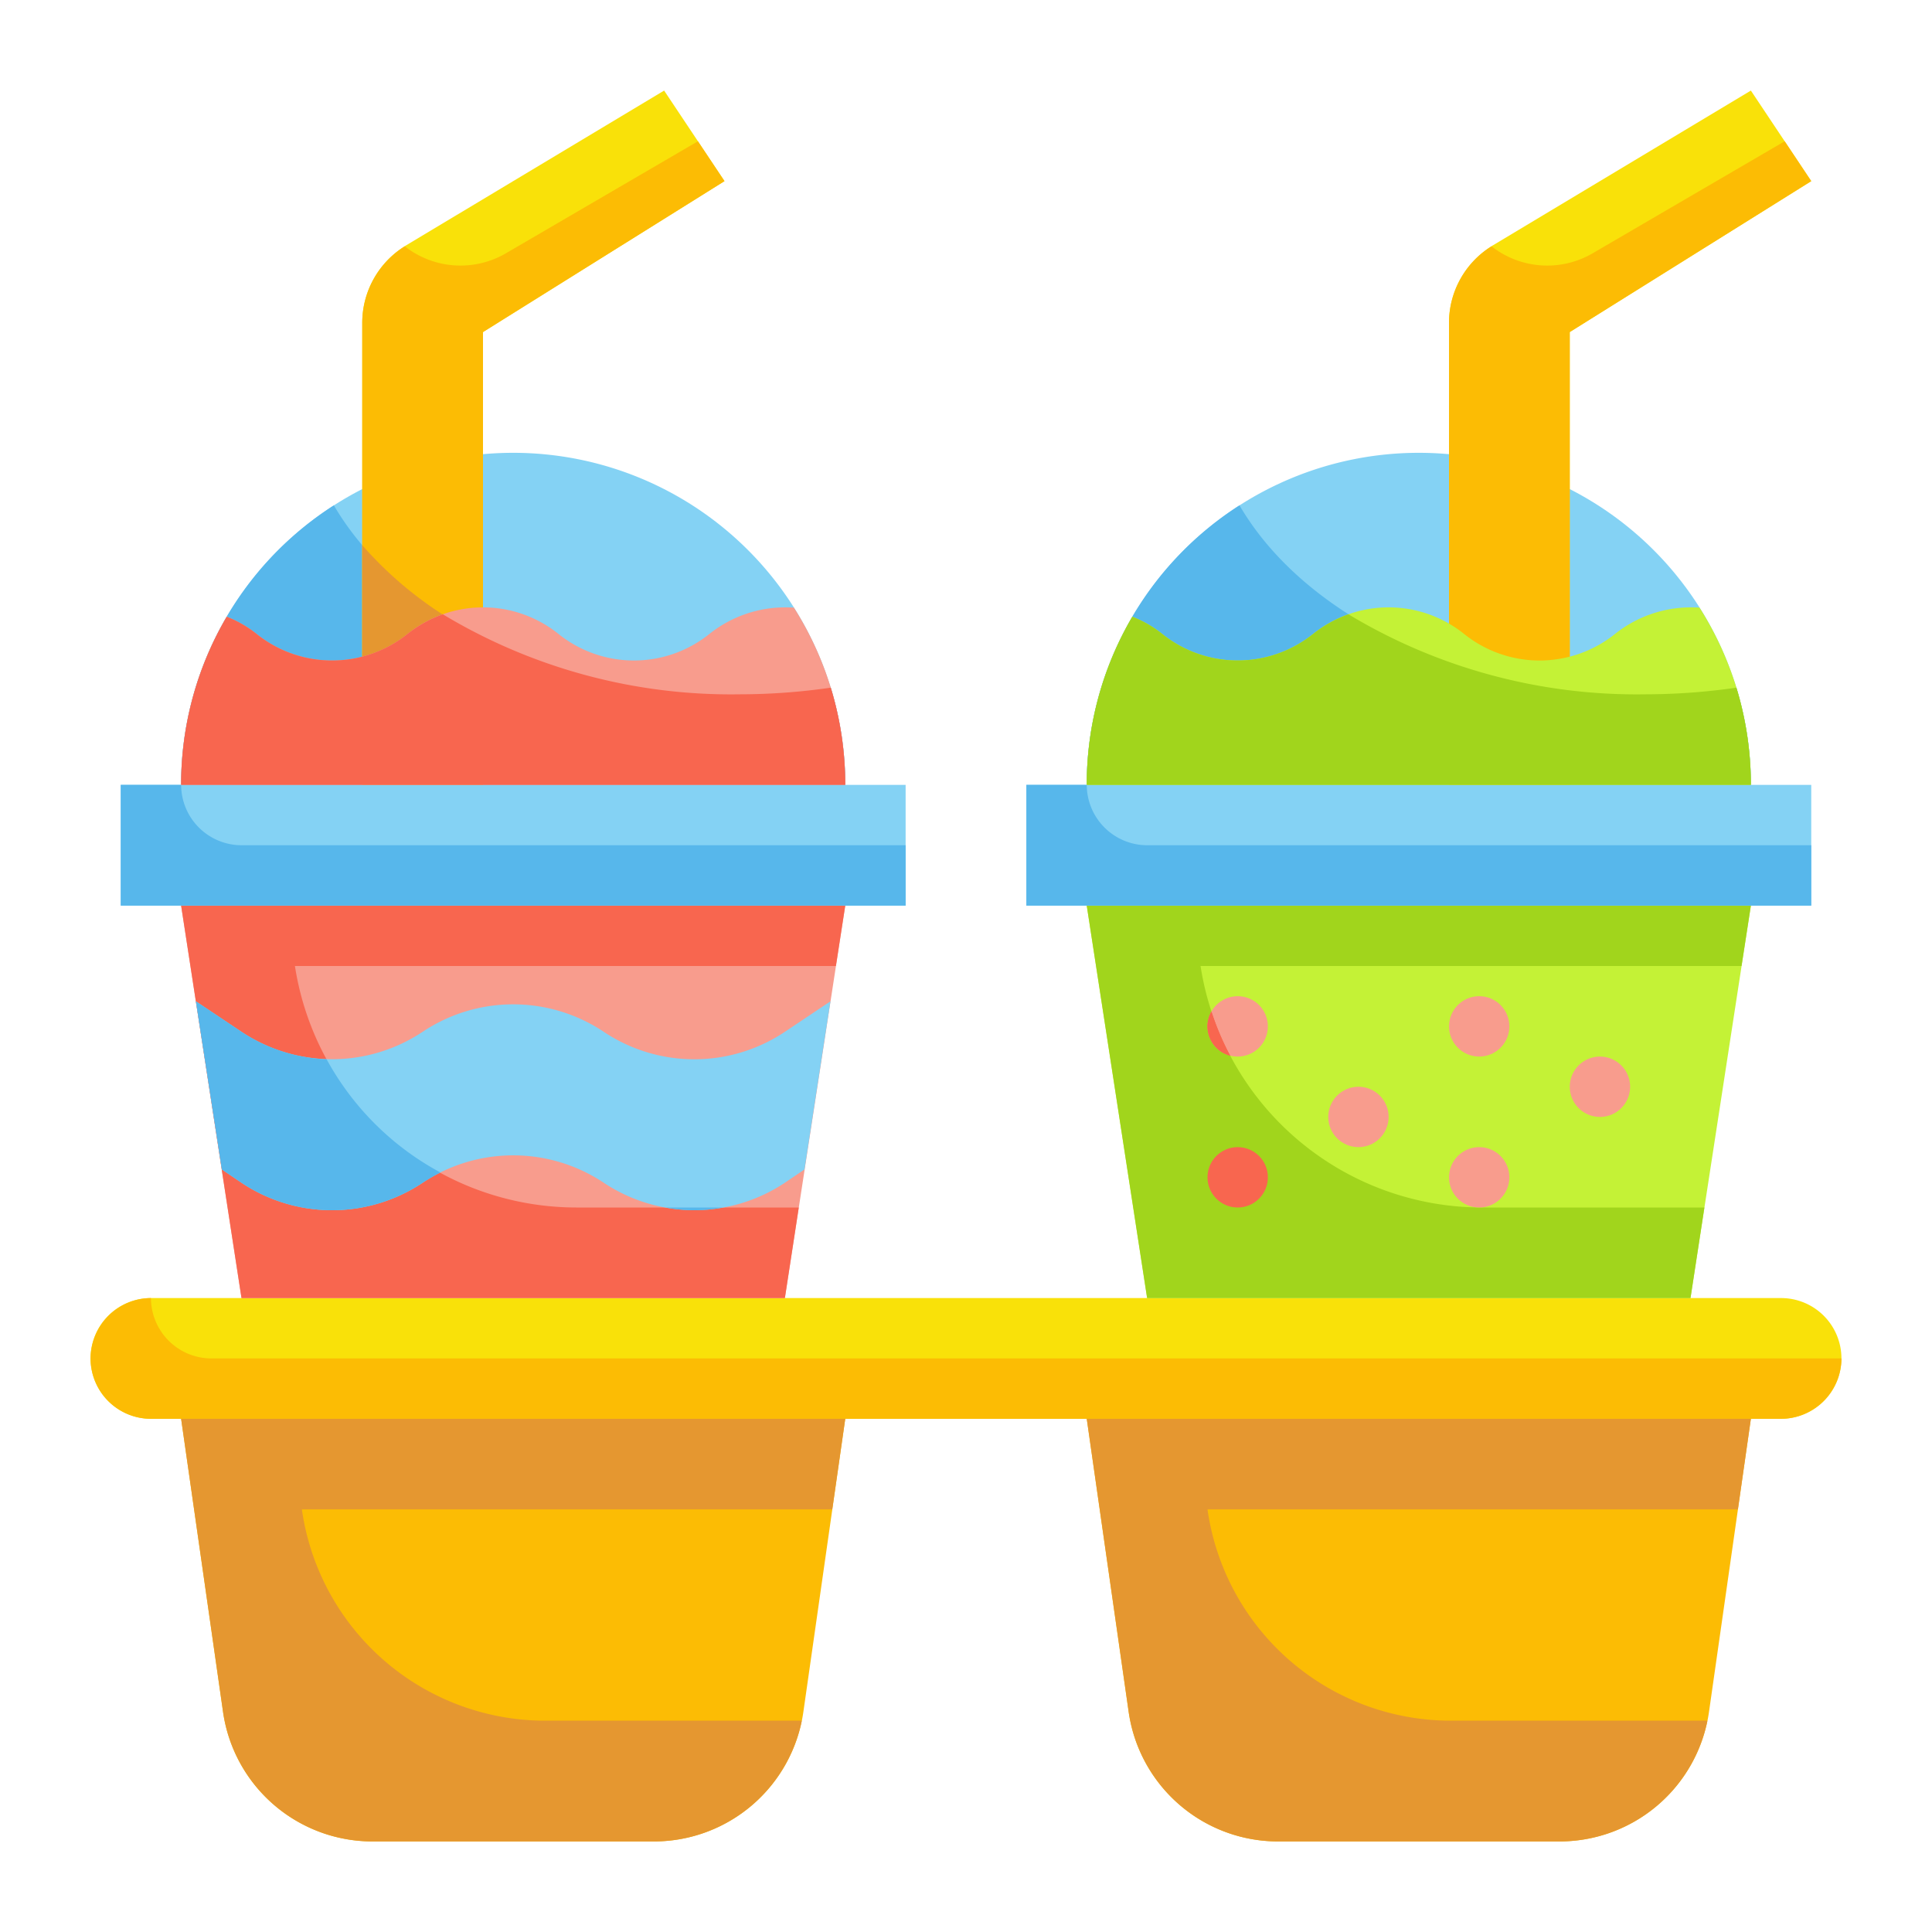 <svg height="512" viewBox="0 0 64 64" width="512" xmlns="http://www.w3.org/2000/svg"><g id="Flat"><g id="Stroke_copy_2" data-name="Stroke copy 2"><g><g><path d="m59 47h-54a2 2 0 0 1 -2-2 2 2 0 0 1 2-2h54a2 2 0 0 1 2 2 2 2 0 0 1 -2 2z" fill="#f9e109"/><g fill="#fcbc04"><path d="m21.663 61h-9.327a5 5 0 0 1 -4.949-4.293l-1.387-9.707h22l-1.387 9.707a5 5 0 0 1 -4.95 4.293z"/><path d="m51.663 61h-9.327a5 5 0 0 1 -4.949-4.293l-1.387-9.707h22l-1.387 9.707a5 5 0 0 1 -4.95 4.293z"/><path d="m61 45a2.015 2.015 0 0 1 -2 2h-54a2.006 2.006 0 0 1 -2-2 2.015 2.015 0 0 1 2-2 2.006 2.006 0 0 0 2 2z"/></g><path d="m57.57 50h-17.57a8.144 8.144 0 0 0 8.07 7h8.49a5 5 0 0 1 -4.9 4h-9.32a5 5 0 0 1 -4.95-4.29l-1.39-9.71h22z" fill="#e59730"/><path d="m27.57 50h-17.57a8.144 8.144 0 0 0 8.07 7h8.49a5 5 0 0 1 -4.9 4h-9.32a5 5 0 0 1 -4.95-4.29l-1.39-9.71h22z" fill="#e59730"/></g><g><path d="m26 43h-18l-2-13h22z" fill="#f89c8d"/><path d="m27.69 32h-17.92a9.438 9.438 0 0 0 9.32 8h7.37l-.46 3h-18l-2-13h22z" fill="#f8664f"/><path d="m17 15a11 11 0 0 0 -11 11h22a11 11 0 0 0 -11-11z" fill="#84d2f4"/><path d="m28 26h-22a10.965 10.965 0 0 1 5.06-9.26c2.14 3.67 7.35 6.26 13.44 6.26a21.142 21.142 0 0 0 3.02-.22 11.052 11.052 0 0 1 .48 3.22z" fill="#57b7eb"/><path d="m12 10.7v15.3h4v-15l8-5-2-3-8.544 5.126a3 3 0 0 0 -1.456 2.574z" fill="#f9e109"/><path d="m24 6-8 5v15h-4v-15.3a2.982 2.982 0 0 1 1.41-2.54 2.986 2.986 0 0 0 3.35.23l6.36-3.71z" fill="#fcbc04"/><path d="m16 21.1v4.9h-4v-7.94a12.491 12.491 0 0 0 4 3.04z" fill="#e59730"/><path d="m4 26h26v4h-26z" fill="#84d2f4"/><path d="m28 26h-22a10.983 10.983 0 0 1 1.51-5.57 3.794 3.794 0 0 1 .99.57 3.991 3.991 0 0 0 5 0 3.991 3.991 0 0 1 5 0 3.991 3.991 0 0 0 5 0 4.034 4.034 0 0 1 2.5-.88c.1 0 .2 0 .3.01a10.9 10.9 0 0 1 1.7 5.87z" fill="#f89c8d"/><path d="m27.51 33.17-.86 5.57-.65.44a5.412 5.412 0 0 1 -6 0 5.412 5.412 0 0 0 -6 0 5.4 5.4 0 0 1 -6 0l-.65-.44-.86-5.57 1.51 1.01a5.412 5.412 0 0 0 6 0 5.4 5.4 0 0 1 6 0 5.4 5.4 0 0 0 6 0z" fill="#84d2f4"/><path d="m30 28v2h-26v-4h2a2.006 2.006 0 0 0 2 2z" fill="#57b7eb"/><path d="m28 26h-22a10.983 10.983 0 0 1 1.51-5.57 3.794 3.794 0 0 1 .99.57 3.991 3.991 0 0 0 5 0 4.1 4.1 0 0 1 1.17-.65 18.5 18.5 0 0 0 9.83 2.65 21.142 21.142 0 0 0 3.02-.22 11.052 11.052 0 0 1 .48 3.22z" fill="#f8664f"/><g fill="#57b7eb"><path d="m14.59 38.84c-.2.1-.4.22-.59.34a5.4 5.4 0 0 1 -6 0l-.65-.44-.86-5.57 1.51 1.01a5.508 5.508 0 0 0 2.82.91 9.322 9.322 0 0 0 3.77 3.75z"/><path d="m23.95 40a5.059 5.059 0 0 1 -1.9 0z"/></g></g><g><path d="m56 43h-18l-2-13h22z" fill="#c4f236"/><path d="m57.69 32h-17.92a9.438 9.438 0 0 0 9.32 8h7.37l-.46 3h-18l-2-13h22z" fill="#a1d51c"/><path d="m47 15a11 11 0 0 0 -11 11h22a11 11 0 0 0 -11-11z" fill="#84d2f4"/><path d="m58 26h-22a10.965 10.965 0 0 1 5.06-9.26c2.14 3.67 7.35 6.26 13.44 6.26a21.142 21.142 0 0 0 3.02-.22 11.052 11.052 0 0 1 .48 3.22z" fill="#57b7eb"/><path d="m48 10.7v15.3h4v-15l8-5-2-3-8.544 5.126a3 3 0 0 0 -1.456 2.574z" fill="#f9e109"/><path d="m60 6-8 5v15h-4v-15.3a2.982 2.982 0 0 1 1.41-2.54 2.986 2.986 0 0 0 3.35.23l6.36-3.71z" fill="#fcbc04"/><path d="m34 26h26v4h-26z" fill="#84d2f4"/><path d="m58 26h-22a10.983 10.983 0 0 1 1.51-5.57 3.794 3.794 0 0 1 .99.57 3.991 3.991 0 0 0 5 0 3.991 3.991 0 0 1 5 0 3.991 3.991 0 0 0 5 0 4.034 4.034 0 0 1 2.5-.88c.1 0 .2 0 .3.01a10.9 10.9 0 0 1 1.7 5.87z" fill="#c4f236"/><path d="m60 28v2h-26v-4h2a2.006 2.006 0 0 0 2 2z" fill="#57b7eb"/><path d="m58 26h-22a10.983 10.983 0 0 1 1.51-5.57 3.794 3.794 0 0 1 .99.57 3.991 3.991 0 0 0 5 0 4.1 4.1 0 0 1 1.17-.65 18.5 18.5 0 0 0 9.83 2.65 21.142 21.142 0 0 0 3.02-.22 11.052 11.052 0 0 1 .48 3.22z" fill="#a1d51c"/><g><g fill="#f89c8d"><circle cx="45" cy="37" r="1"/><circle cx="49" cy="39" r="1"/><circle cx="53" cy="36" r="1"/><circle cx="49" cy="34" r="1"/></g><circle cx="41" cy="39" fill="#f8664f" r="1"/><circle cx="41" cy="34" fill="#f89c8d" r="1"/></g></g><g fill="#f8664f"><path d="m40.75 34.97a1.008 1.008 0 0 1 -.75-.97.994.994 0 0 1 .13-.49 9.018 9.018 0 0 0 .62 1.46z"/><path d="m40.75 34.97a1.008 1.008 0 0 1 -.75-.97.994.994 0 0 1 .13-.49 9.018 9.018 0 0 0 .62 1.46z"/></g></g></g></g></svg>